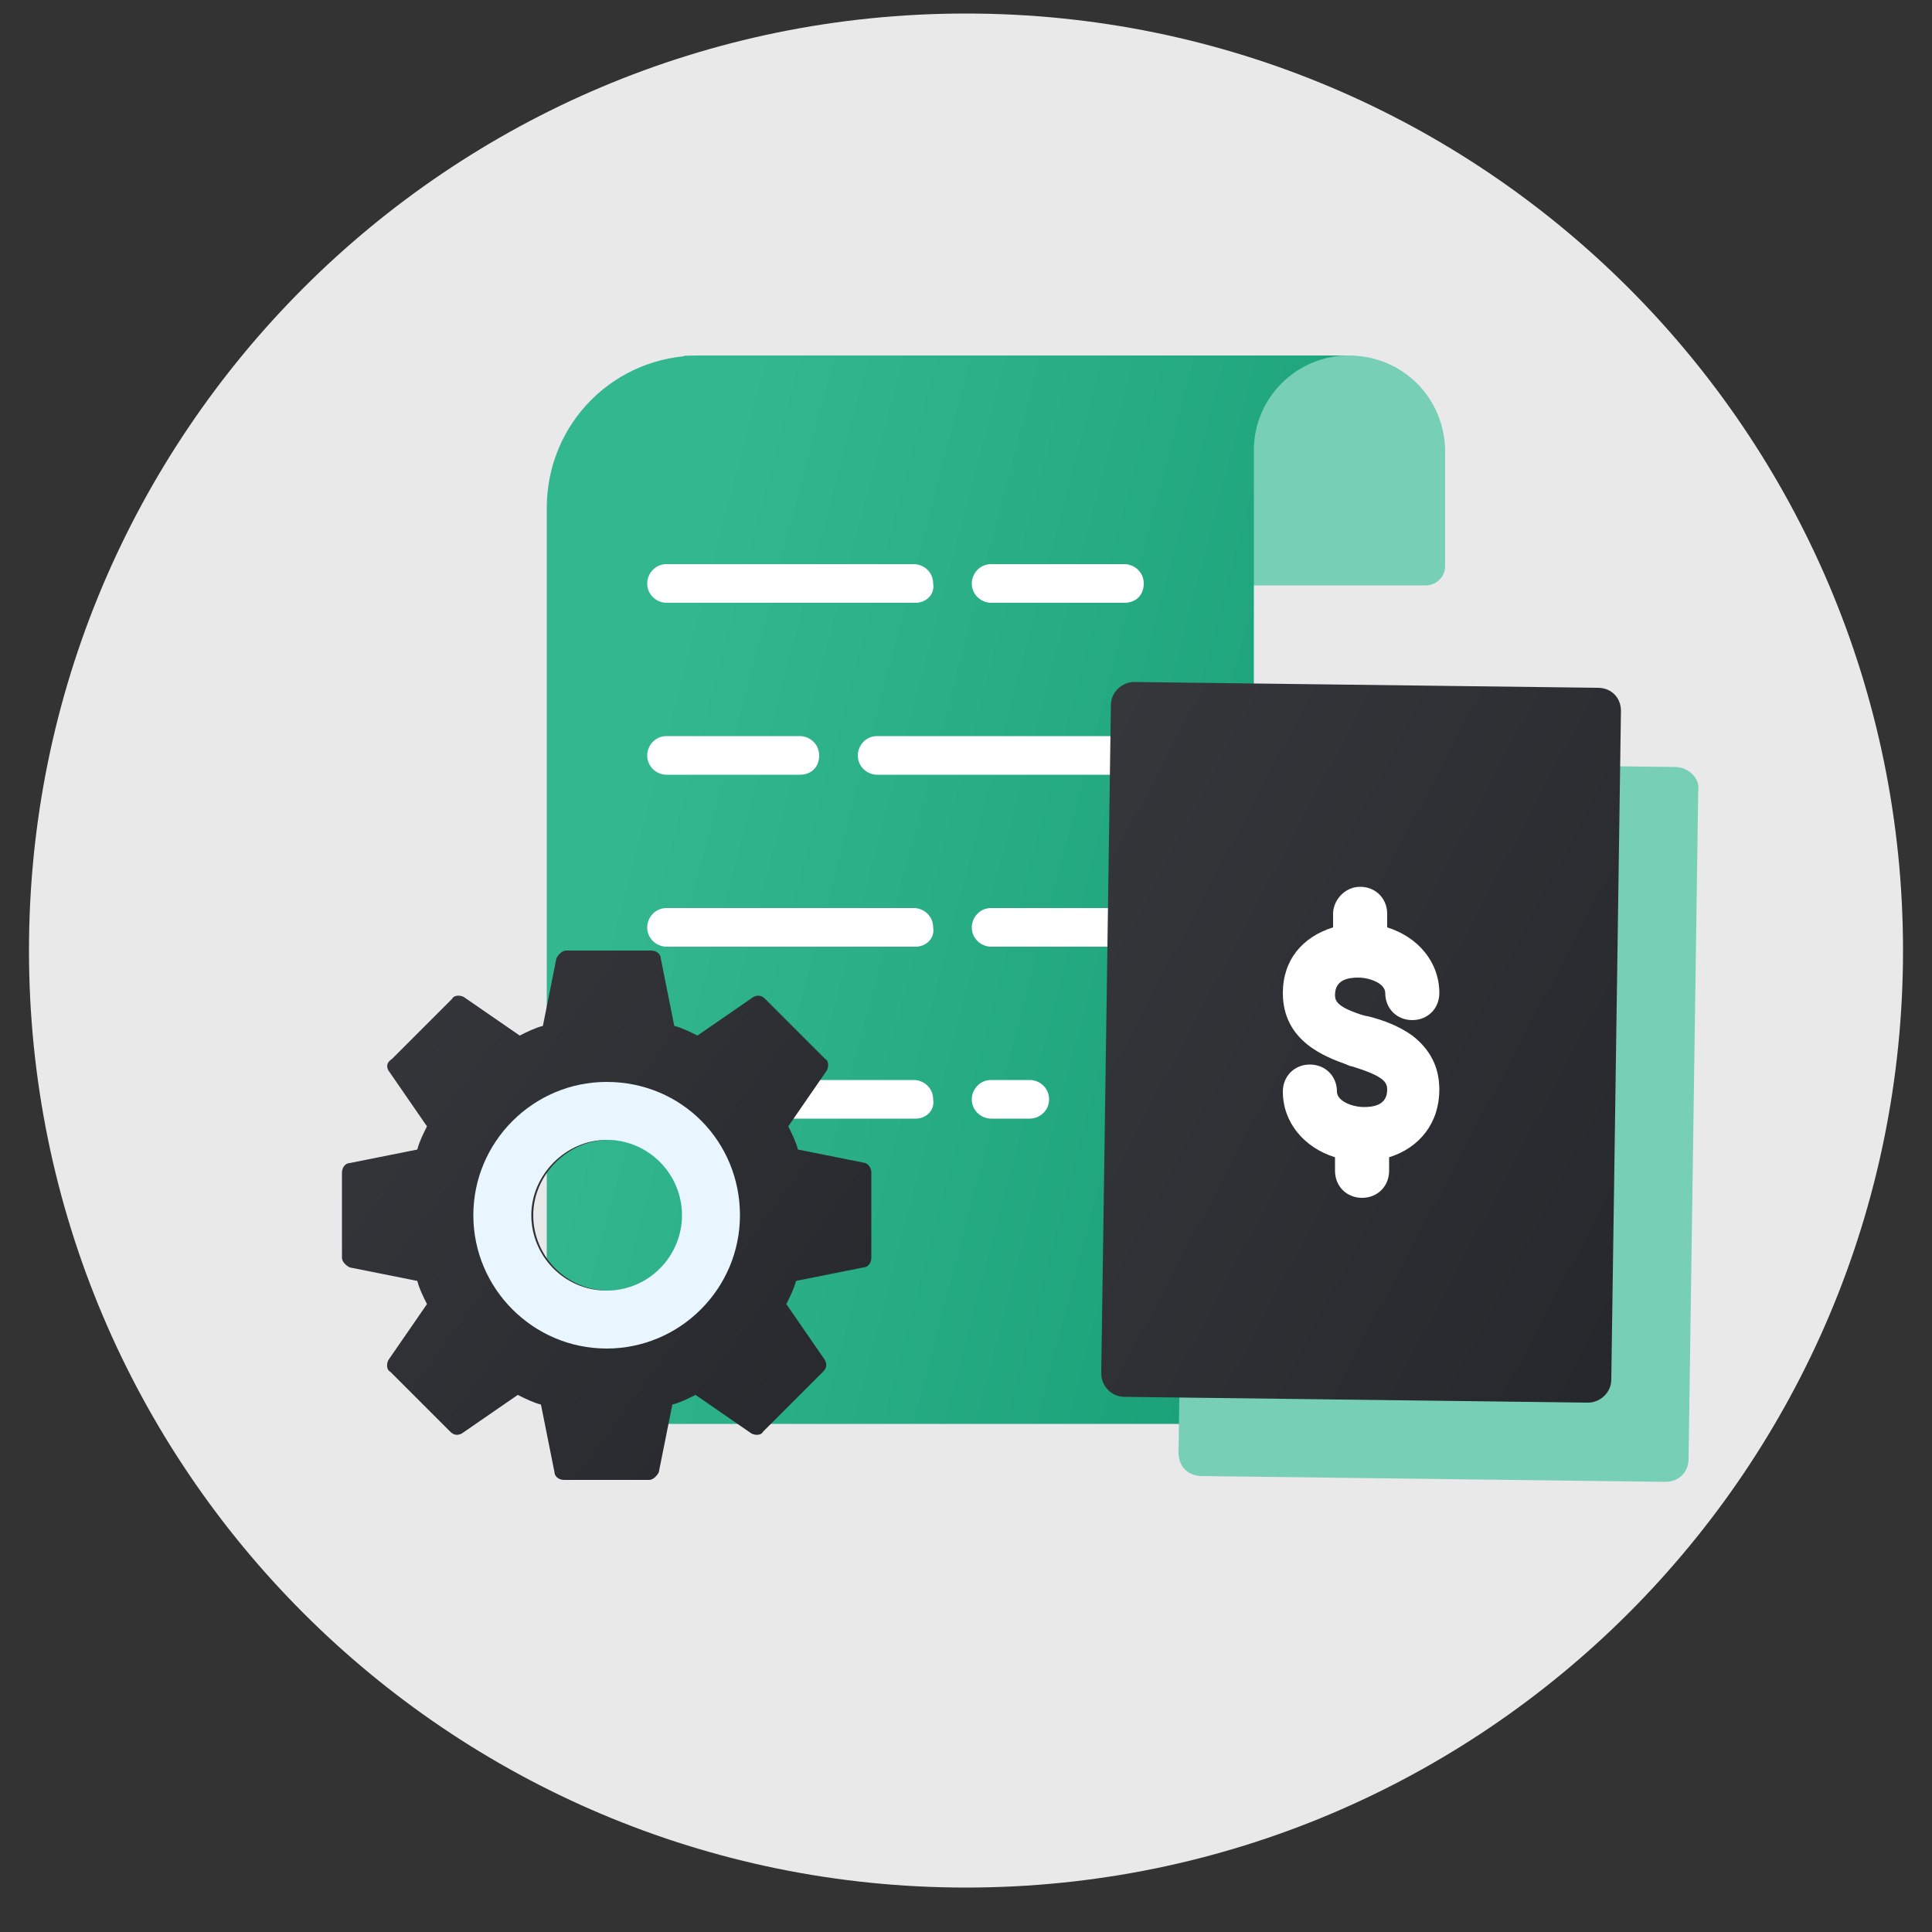 <svg width="100" height="100" viewBox="0 0 100 100" fill="none" xmlns="http://www.w3.org/2000/svg">
<rect x="0" y="0" width="100" height="100" fill="#333333" stroke="none"/>
<path d="M50 97.7C76.786 97.7 98.5 75.986 98.5 49.2C98.5 22.414 76.786 0.7 50 0.7C23.214 0.7 1.5 22.414 1.5 49.2C1.5 75.986 23.214 97.7 50 97.7Z" fill="#E9E9EA"/>
<path d="M69.8 18.4H35.4V30.3H73.8C74.3 30.3 74.8 29.9 74.8 29.3V23.4C74.8 20.6 72.6 18.4 69.8 18.4Z" fill="#77CFB5"/>
<path d="M65.1 18.4H36.2C31.8 18.4 28.3 21.9 28.3 26.3V72.7C28.3 73.2 28.7 73.7 29.3 73.7H63.9C64.4 73.7 64.9 73.3 64.9 72.7V23.3C64.9 20.6 67.1 18.4 69.8 18.4H65.1Z" fill="url(#paint0_linear_1_274)"/>
<path d="M47.4 31.2H34.5C34 31.2 33.5 30.8 33.5 30.2C33.5 29.7 33.9 29.2 34.5 29.2H47.3C47.8 29.2 48.3 29.6 48.3 30.2C48.4 30.8 47.9 31.2 47.4 31.2Z" fill="white"/>
<path d="M41.4 40.1H34.5C34 40.1 33.5 39.7 33.5 39.1C33.5 38.6 33.9 38.1 34.5 38.1H41.4C41.9 38.1 42.4 38.5 42.4 39.1C42.4 39.7 42 40.1 41.4 40.1Z" fill="white"/>
<path d="M47.4 49H34.5C34 49 33.5 48.6 33.5 48C33.5 47.5 33.9 47 34.5 47H47.3C47.8 47 48.3 47.4 48.3 48C48.4 48.6 47.9 49 47.4 49Z" fill="white"/>
<path d="M58.2 31.2H51.3C50.8 31.2 50.3 30.8 50.3 30.2C50.3 29.7 50.7 29.2 51.3 29.2H58.2C58.7 29.2 59.2 29.6 59.2 30.2C59.2 30.8 58.8 31.2 58.2 31.2Z" fill="white"/>
<path d="M58.2 40.1H45.4C44.9 40.1 44.4 39.7 44.4 39.1C44.4 38.6 44.8 38.1 45.4 38.1H58.2C58.7 38.1 59.2 38.5 59.2 39.1C59.2 39.7 58.8 40.1 58.2 40.1Z" fill="white"/>
<path d="M58.2 49H51.3C50.8 49 50.3 48.6 50.3 48C50.3 47.5 50.7 47 51.3 47H58.2C58.7 47 59.2 47.4 59.2 48C59.2 48.6 58.8 49 58.2 49Z" fill="white"/>
<path d="M47.4 57.9H34.5C34 57.9 33.5 57.5 33.5 56.9C33.5 56.4 33.9 55.9 34.5 55.9H47.3C47.8 55.9 48.3 56.3 48.3 56.9C48.4 57.5 47.9 57.9 47.4 57.9Z" fill="white"/>
<path d="M53.3 57.9H51.3C50.8 57.9 50.3 57.5 50.3 56.9C50.3 56.4 50.7 55.9 51.3 55.9H53.3C53.8 55.9 54.3 56.3 54.3 56.9C54.3 57.5 53.8 57.9 53.3 57.9Z" fill="white"/>
<path d="M44.8 60.2L41.3 59.5C41.2 59.1 41 58.7 40.8 58.3L42.8 55.4C42.9 55.2 42.9 54.9 42.7 54.8L39.6 51.7C39.4 51.5 39.2 51.5 39 51.6L36.1 53.6C35.7 53.4 35.3 53.2 34.9 53.1L34.2 49.6C34.2 49.4 34 49.2 33.7 49.2H29.3C29.1 49.2 28.9 49.4 28.8 49.6L28.1 53.1C27.7 53.2 27.3 53.4 26.9 53.6L24 51.6C23.8 51.5 23.5 51.5 23.4 51.7L20.3 54.8C20 55 20 55.2 20.1 55.4L22.1 58.3C21.9 58.7 21.7 59.1 21.6 59.5L18.1 60.2C17.9 60.2 17.7 60.4 17.7 60.7V65.1C17.7 65.3 17.9 65.5 18.1 65.6L21.6 66.3C21.7 66.7 21.9 67.1 22.1 67.5L20.1 70.4C20 70.6 20 70.9 20.2 71L23.3 74.1C23.5 74.3 23.7 74.3 23.9 74.2L26.8 72.2C27.2 72.4 27.6 72.6 28 72.7L28.7 76.2C28.7 76.4 28.9 76.6 29.2 76.6H33.6C33.8 76.6 34 76.4 34.1 76.2L34.8 72.7C35.2 72.6 35.6 72.4 36 72.2L38.9 74.2C39.1 74.3 39.4 74.3 39.5 74.1L42.6 71C42.8 70.8 42.8 70.6 42.7 70.4L40.7 67.5C40.9 67.1 41.1 66.7 41.2 66.3L44.7 65.6C44.9 65.6 45.1 65.4 45.1 65.1V60.7C45.1 60.5 45 60.3 44.8 60.2ZM35.4 62.9C35.4 65.1 33.6 66.8 31.5 66.8C29.3 66.8 27.6 65 27.6 62.9C27.6 60.8 29.4 59 31.5 59C33.6 59 35.4 60.8 35.4 62.9Z" fill="url(#paint1_linear_1_274)"/>
<path d="M31.4 56C27.6 56 24.5 59.1 24.5 62.9C24.5 66.7 27.6 69.8 31.4 69.8C35.2 69.8 38.3 66.7 38.3 62.9C38.3 59.1 35.3 56 31.4 56ZM31.4 66.8C29.2 66.8 27.5 65 27.5 62.9C27.5 60.8 29.3 59 31.4 59C33.6 59 35.3 60.8 35.3 62.9C35.3 65 33.6 66.8 31.4 66.8Z" fill="#EAF6FF"/>
<path d="M86.7 39.7L62.7 39.4C62 39.4 61.5 39.9 61.5 40.6L61 75.2C61 75.9 61.5 76.4 62.2 76.4L86.2 76.7C86.9 76.7 87.4 76.2 87.4 75.5L87.9 40.9C88 40.3 87.4 39.7 86.7 39.7Z" fill="#77CFB5"/>
<path d="M83.9 36.8L83.4 71.4C83.4 72.1 82.8 72.6 82.2 72.6L58.2 72.3C57.5 72.3 57 71.7 57 71.1L57.5 36.5C57.5 35.8 58.1 35.3 58.7 35.3L82.7 35.6C83.4 35.6 83.9 36.1 83.9 36.8Z" fill="url(#paint2_linear_1_274)"/>
<path d="M74.5 56.4C74.5 55.2 74 54.3 73.1 53.6C72.4 53.1 71.6 52.8 70.8 52.6C70.7 52.6 70.4 52.5 70.4 52.5C69.2 52.1 69.1 51.8 69.1 51.5C69.1 50.7 69.8 50.6 70.3 50.6C70.9 50.6 71.7 50.9 71.7 51.4C71.7 52.2 72.3 52.8 73.1 52.8C73.9 52.8 74.5 52.2 74.5 51.4C74.5 49.8 73.4 48.5 71.8 48V47.3C71.8 46.5 71.2 45.9 70.4 45.9C69.6 45.9 69 46.6 69 47.3V48C67.4 48.5 66.4 49.7 66.4 51.4C66.4 53.9 68.6 54.7 69.7 55.1C69.7 55.1 69.9 55.2 70 55.2C71.6 55.7 71.8 56 71.8 56.4C71.8 57.2 71.1 57.3 70.6 57.3C70 57.3 69.2 57 69.2 56.5C69.2 55.7 68.6 55.1 67.8 55.1C67 55.1 66.4 55.7 66.4 56.5C66.4 58.1 67.5 59.4 69.1 59.9V60.6C69.1 61.4 69.7 62 70.5 62C71.3 62 71.9 61.4 71.9 60.6V59.9C73.5 59.4 74.5 58.1 74.5 56.4Z" fill="white"/>
<defs>
<linearGradient id="paint0_linear_1_274" x1="71.689" y1="134.867" x2="12.244" y2="119.193" gradientUnits="userSpaceOnUse">
<stop stop-color="#0B936A"/>
<stop offset="1" stop-color="#33B78F"/>
</linearGradient>
<linearGradient id="paint1_linear_1_274" x1="48.217" y1="85.787" x2="5.843" y2="54.655" gradientUnits="userSpaceOnUse">
<stop stop-color="#222429"/>
<stop offset="1" stop-color="#383A3E"/>
</linearGradient>
<linearGradient id="paint2_linear_1_274" x1="86.96" y1="85.106" x2="36.945" y2="58.606" gradientUnits="userSpaceOnUse">
<stop stop-color="#222429"/>
<stop offset="1" stop-color="#383A3E"/>
</linearGradient>
</defs>
</svg>

